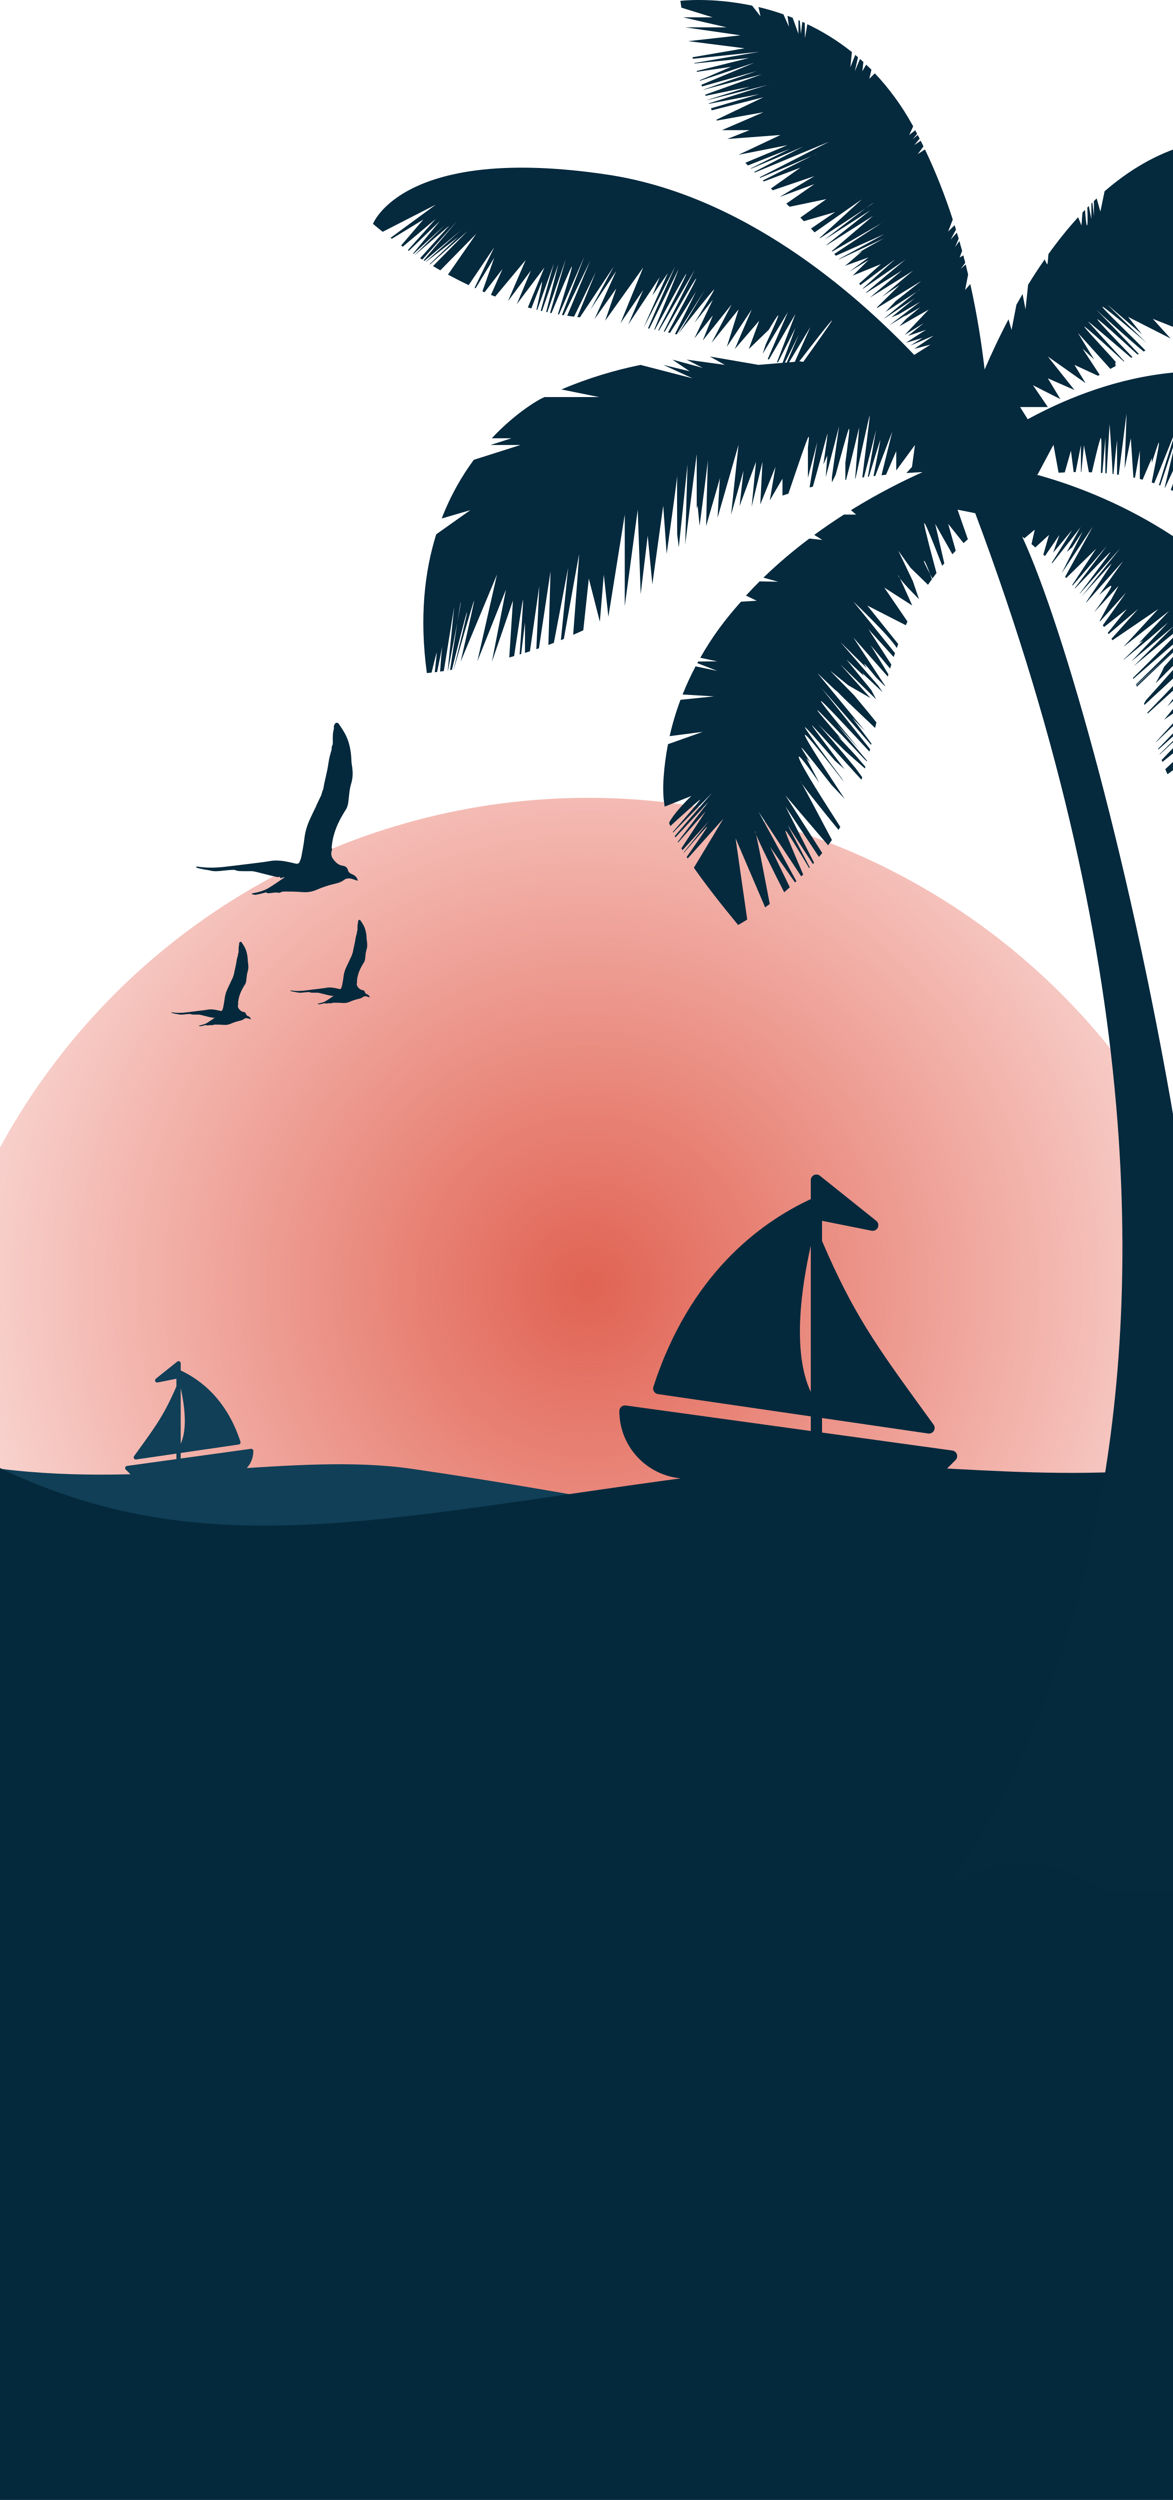 <svg width="375" height="799" viewBox="0 0 375 799" fill="none" xmlns="http://www.w3.org/2000/svg">
<circle cx="188" cy="469" r="214" fill="url(#paint0_radial)"/>
<path d="M40.036 468.999C40.118 468.753 40.333 468.575 40.59 468.54L56.4 466.359V464.597L43.516 466.476C43.249 466.512 42.975 466.389 42.833 466.154C42.691 465.919 42.703 465.621 42.863 465.399L44.06 463.749C49.751 455.91 52.62 451.956 56.4 443.11V440.667L50.384 441.87C50.076 441.932 49.764 441.774 49.63 441.489C49.497 441.203 49.576 440.864 49.823 440.667L56.656 435.2C56.861 435.035 57.144 435.004 57.379 435.117C57.616 435.231 57.767 435.471 57.767 435.733V438.028C64.161 441.011 72.512 447.368 76.867 460.806C76.929 460.997 76.903 461.206 76.797 461.377C76.691 461.548 76.514 461.664 76.315 461.693L57.767 464.398V466.17L80.223 463.073C80.421 463.045 80.617 463.105 80.766 463.234C80.915 463.364 81 463.552 81 463.75C81 468.271 77.322 471.95 72.8 471.95H42.733C42.552 471.95 42.378 471.878 42.25 471.75L40.2 469.7C40.017 469.516 39.953 469.244 40.036 468.999ZM57.767 461.426C60.048 456.59 58.911 448.774 57.767 443.68V461.426Z" fill="#103F57"/>
<path d="M0 469.444C49.154 475.62 94.686 464.14 131.5 469.444C244.665 485.749 305.038 509.838 375 469.444V866H0V469.444Z" fill="#103F57"/>
<path d="M375 469.201C325.846 474.337 280.314 464.789 243.5 469.201C130.335 482.761 69.962 502.795 0 469.201V799H375V469.201Z" fill="#05293C"/>
<g clip-path="url(#clip0)">
<path fill-rule="evenodd" clip-rule="evenodd" d="M250.9 115.913L251.535 115.862L255.412 106.883L250.9 115.913ZM259.094 104.489L252.255 115.801L254.09 115.646L259.094 104.489ZM255.519 115.527L255.808 115.503C256.141 115.551 256.467 115.606 256.799 115.655C260.525 110.446 266.381 102.196 265.945 102.415C265.514 102.631 259.435 110.453 255.519 115.527ZM119.241 71.538C119.241 71.538 128.901 46.039 194.218 55.823C237.33 62.279 272.994 93.175 292.268 113.442L297.456 110.155L292.27 111.512L298.492 107.282L290.994 110.474L294.904 108.001L289.655 109.555C289.655 109.555 295.624 105.605 296.143 105.386C295.626 105.579 290.276 107.362 290.276 107.362L295.302 103.292L289.239 107.043L296.898 98.944L287.52 104.29L289.637 102.016C289.637 102.016 289.585 102.053 289.549 102.078L294.192 98.224L289.022 101.237C289.394 100.911 289.637 100.699 289.637 100.699L284.261 104.01L294.192 96.431L287.273 100.489C286.691 100.738 285.857 101.082 284.931 101.458L292.351 95.392L282.781 101.773L282.746 101.721C284.449 100.303 290.653 95.143 293.14 93.199C293.838 92.729 294.245 92.44 294.184 92.44C294.131 92.44 293.733 92.737 293.14 93.199C290.904 94.701 285.688 98.04 283.101 99.69L286.336 96.241L294.543 89.807L280.456 98.427C280.415 98.371 280.377 98.318 280.338 98.263L287.603 91.124C287.603 91.124 284.432 93.169 281.881 94.933C285.393 92.015 290.736 87.426 291.918 86.503C292.076 86.398 292.181 86.326 292.15 86.336C292.128 86.343 292.043 86.404 291.918 86.503C290.175 87.658 278.088 95.123 278.088 95.123L288.321 86.455L276.93 93.604L276.849 93.499C279.526 91.249 288.832 83.434 289.606 82.888C288.803 83.448 278.764 90.328 275.919 92.278C275.894 92.245 275.87 92.212 275.844 92.18L286.167 82.865L275.054 91.146C274.929 90.984 274.804 90.812 274.677 90.65L281.619 84.421L272.626 88.08L277.672 83.104L271.58 86.805L277.672 82.266L270.058 84.982L270.89 84.38L275.676 80.231L273.694 81.18C277.133 79.215 280.927 77.062 282.521 76.198C283.053 75.941 283.365 75.786 283.295 75.802C283.239 75.817 282.954 75.965 282.521 76.198C279.935 77.449 271.457 81.388 268.242 82.879C268.22 82.855 268.2 82.833 268.18 82.807L282.702 74.845C282.702 74.845 272.897 79.224 267.23 81.739C267.06 81.544 266.889 81.356 266.72 81.163C271.356 78.099 279.353 72.875 281.894 71.267C282.433 70.948 282.746 70.759 282.696 70.775C282.656 70.79 282.363 70.969 281.894 71.267C279.018 72.963 269.124 78.644 266.05 80.408C266.006 80.358 265.961 80.309 265.915 80.259L279.128 68.98L264.26 78.39C264.236 78.366 264.214 78.338 264.192 78.314L278.269 67.184L263.551 76.64C263.551 76.64 272.306 69.862 276.685 66.614C278.287 65.542 279.285 64.851 279.108 64.91C278.941 64.966 278.002 65.638 276.685 66.614C272.607 69.343 264.638 74.534 262.165 76.141C262.13 76.105 262.097 76.068 262.062 76.031L275.518 63.713L260.416 74.276C260.042 73.882 259.661 73.46 259.29 73.073L259.28 73.059L266.983 67.783L256.983 70.692C256.609 70.313 256.235 69.928 255.867 69.554L264.188 63.634L252.406 66.089C252.065 65.75 251.725 65.413 251.386 65.078L260.359 58.846L249.228 62.953L260.359 56.292L247.052 60.819C246.859 60.629 246.666 60.439 246.476 60.251L255.893 53.587L244.186 58.003C244.077 57.896 243.976 57.793 243.869 57.688C247.582 55.81 256.204 51.462 259.667 49.792C260.681 49.352 261.263 49.09 261.158 49.111C261.064 49.129 260.497 49.392 259.667 49.792C256.178 51.309 247.457 54.979 243.018 56.843C242.963 56.788 242.908 56.734 242.853 56.679L265.107 45.28L241.312 55.143C241.246 55.077 241.183 55.012 241.117 54.946C245.609 52.604 254.589 47.925 256.802 46.842C257.18 46.676 257.38 46.584 257.327 46.597C257.286 46.608 257.078 46.707 256.802 46.842C254.372 47.908 244.158 52.206 240.097 53.913C240.067 53.882 240.038 53.852 240.008 53.823L252.54 47.554L239.093 52.893C238.821 52.609 238.556 52.311 238.289 52.02L251.743 46.398L236.098 49.479H236.096L249.51 43.144L232.512 44.422L239.618 41.596H230.798V41.594L244.084 35.865L229.154 38.541C229.108 38.452 229.064 38.364 229.019 38.275L244.084 31.077L227.552 35.263C227.454 35.051 227.372 34.837 227.276 34.626L242.729 30.079L226.654 33.184C226.633 33.138 226.613 33.092 226.593 33.044C230.376 31.843 241.942 28.177 245.434 27.129C246.108 26.952 246.487 26.847 246.437 26.847C246.393 26.847 246.032 26.95 245.434 27.129C241.857 28.068 229.706 31.096 226.136 31.985C226.129 31.968 226.12 31.948 226.112 31.931L239.738 27.685L225.562 30.622C225.516 30.506 225.475 30.392 225.429 30.274L243.565 23.735L224.835 28.709C224.829 28.692 224.822 28.678 224.816 28.661L241.892 22.719L224.424 27.635C224.362 27.46 224.29 27.285 224.225 27.112L241.174 20.025L223.771 25.827C223.752 25.77 223.734 25.717 223.715 25.66L233.754 21.343L222.804 22.96C222.776 22.875 222.743 22.785 222.718 22.698L239.497 18.529L221.985 20.303C221.972 20.257 221.957 20.211 221.944 20.165L242.729 16.553L221.53 18.785C221.484 18.625 221.427 18.456 221.383 18.297L238.022 15.436L220.03 13.154L236.746 11.287L219.021 8.735H232.278L218.382 5.541H227.81L217.839 2.452C217.616 1.067 217.515 0.275 217.515 0.275C217.515 0.275 227.338 -0.961 240.452 1.801L243.127 5.223L242.486 2.249C245.051 2.857 247.722 3.628 250.456 4.584L252.224 8.574L251.762 5.055C252.308 5.258 252.859 5.468 253.411 5.687L255.254 10.808V6.451C255.403 6.514 255.55 6.578 255.699 6.643L256.051 10.808C256.051 10.808 256.25 9.092 256.489 6.985C256.754 7.105 257.018 7.214 257.285 7.337C257.309 9.978 257.34 12.244 257.34 12.244L258.1 7.735C262.863 10.003 267.683 12.905 272.35 16.649L271.847 21.501L273.418 17.544C273.71 17.789 274.003 18.041 274.294 18.292L273.283 22.778C273.283 22.778 274.082 20.873 274.938 18.842C275.303 19.163 275.664 19.487 276.024 19.818C275.822 21.444 275.676 22.778 275.676 22.778C275.676 22.778 276.212 21.846 276.91 20.662C277.471 21.196 278.037 21.719 278.593 22.28C278.21 23.897 277.911 25.172 277.911 25.172L279.683 23.441C284.055 28.057 288.168 33.539 291.793 40.117C291.843 40.209 291.887 40.301 291.936 40.391L290.675 43.144L292.588 41.621C292.794 42.008 292.999 42.395 293.201 42.781L291.793 44.483L293.389 43.133C293.595 43.531 293.812 43.921 294.015 44.321L292.27 46.398L294.339 44.969C294.645 45.575 294.935 46.186 295.232 46.794L293.387 49.271L295.701 47.757C299.232 55.121 302.165 62.675 304.595 70.166L303.121 74.007L305.177 71.969C305.328 72.447 305.47 72.926 305.617 73.407L303.918 76.561C303.918 76.561 304.849 75.523 305.906 74.351C306.098 74.989 306.295 75.626 306.479 76.259C305.853 77.736 305.354 78.955 305.354 78.955C305.354 78.955 305.921 78.147 306.7 77.04C307.003 78.095 307.307 79.15 307.592 80.198C307.119 81.441 306.79 82.307 306.79 82.307L307.963 81.616C308.174 82.412 308.384 83.205 308.583 83.993L307.108 85.977L308.719 84.516C308.992 85.603 309.248 86.68 309.502 87.755L308.544 92.68L310.198 90.79C312.418 100.762 313.85 110.107 314.776 118.103C316.914 113.127 319.456 107.675 322.415 102.049C322.928 103.868 323.383 105.446 323.383 105.446L324.944 97.388C325.579 96.252 326.235 95.114 326.905 93.972L327.851 98.885L328.674 91.019C330.346 88.293 332.113 85.579 333.976 82.905C334.42 83.934 334.808 84.697 334.873 84.38C334.924 84.117 335.048 82.811 335.188 81.192C338.119 77.11 341.278 73.147 344.673 69.424C345.245 70.832 345.722 72.018 345.722 72.075C345.722 72.145 345.88 70.077 346.061 67.93C346.33 67.647 346.596 67.359 346.869 67.078C347.029 69.263 347.232 71.657 347.476 72.035C347.764 72.479 347.707 69.107 347.615 66.321C347.769 66.164 347.924 66.008 348.08 65.851L348.912 70.019V65.023C349.014 64.925 349.117 64.827 349.218 64.73L349.71 69.061V64.257C350.004 63.975 350.297 63.691 350.595 63.413L351.784 67.623L353.128 61.141C360.868 54.427 369.611 49.147 379.391 46.38L380.344 50.228L381.968 45.72C382.544 45.577 383.126 45.426 383.699 45.295L384.174 48.313L385.324 44.938C432.552 35.053 457.888 69.698 457.888 69.698C457.888 69.698 457.516 69.963 456.843 70.425L432.04 51.983C432.04 51.983 445.984 63.526 455.44 71.374C455.274 71.484 455.099 71.6 454.921 71.718C446.13 65.135 434.196 56.215 434.912 56.931C435.711 57.73 446.468 67.674 452.531 73.27C452.431 73.335 452.343 73.392 452.242 73.457L448.333 71.414L431.243 59.804L440.658 67.404L424.275 58.841L447.164 76.589C446.743 76.843 446.308 77.099 445.866 77.36L424.275 66.442L441.483 79.889C441.146 80.078 440.8 80.27 440.454 80.463C435.141 78.099 426.024 74.016 421.627 71.904C420.411 71.116 419.532 70.613 419.208 70.558C418.787 70.488 419.801 71.026 421.627 71.904C425.241 74.241 431.917 79.121 436.575 82.575C436.028 82.868 435.479 83.159 434.914 83.454L415.408 74.992L429.918 85.993C429.262 86.315 428.585 86.638 427.913 86.962L410.342 71.374L426.167 87.798C425.843 87.951 425.508 88.103 425.179 88.256L413.693 78.316C413.693 78.316 418.857 84.242 423.168 89.188C423.028 89.251 422.885 89.313 422.747 89.376C417.264 83.763 410.138 76.589 410.342 77.2C410.5 77.677 415.127 82.76 419.615 87.501C413.707 82.13 406.94 76.298 407.31 77.04C407.667 77.754 414.239 84.988 419.497 90.814C419.214 90.936 418.917 91.057 418.632 91.179C412.577 85.26 405.22 78.049 406.352 79.592C407.315 80.905 412.925 86.713 417.592 91.619C417.076 91.836 416.572 92.055 416.049 92.271L405.911 83.861L412.085 93.86C411.929 93.922 411.769 93.98 411.61 94.04L405.911 90.51L408.519 95.199C408.245 95.3 407.969 95.397 407.693 95.499L397.046 85.759L405.178 96.383C405.009 96.442 404.839 96.499 404.672 96.558L394.13 89.877L400.448 97.946C400.31 97.99 400.159 98.046 400.019 98.09C395.161 92.82 385.019 80.797 385.138 81.668C385.256 82.529 394.308 94.267 397.851 98.817C397.823 98.826 397.795 98.835 397.77 98.845C394.034 94.56 384.601 84.224 385.136 85.977C385.536 87.286 391.768 94.74 395.763 99.517C395.595 99.574 395.435 99.624 395.268 99.683C389.551 93.766 379.462 83.29 379.707 83.901C379.785 84.098 380.797 85.373 382.283 87.186C385.293 90.868 390.236 96.753 393.29 100.379C392.374 100.708 391.433 101.071 390.501 101.421C386.416 96.53 379.582 88.194 379.702 89.01C379.801 89.683 385.3 96.747 389.33 101.859C389.218 101.903 389.108 101.942 388.995 101.984C384.14 96.536 377.321 89.046 378.75 91.243C379.816 92.886 382.901 97.267 385.65 101.139L378.365 95.578L384.071 103.92C383.551 104.132 383.03 104.351 382.511 104.568L374.882 98.885L379.01 106.056L368.549 101.911L374.221 108.186L360.632 101.279L365.079 106.837C359.981 102.485 354.018 97.351 354.018 97.351C354.018 97.351 362 105.205 366.71 109.757C361.446 105.097 351.937 97.132 352.423 98.106C352.907 99.077 362.345 108.035 366.2 112.035C365.994 112.136 365.791 112.24 365.588 112.343C361.192 108.721 351.757 100.172 350.424 98.955C350.4 98.933 350.369 98.902 350.348 98.885C350.212 98.762 350.249 98.797 350.424 98.955C351.648 100.102 359.485 108.269 364.057 113.111C363.921 113.181 363.786 113.247 363.652 113.315C358.668 108.748 350.477 101.277 350.827 102.097C351.168 102.889 358.234 110.155 362.037 114.125C361.892 114.201 361.743 114.271 361.599 114.346C356.647 110.129 346.978 101.793 347.955 102.894C348.819 103.865 355.441 111.153 359.445 115.486C359.393 115.514 359.346 115.541 359.294 115.567C354.476 111.068 345.976 103.434 346.679 104.489C347.637 105.927 357.368 116.14 356.731 115.821C356.516 115.714 356.542 116.243 356.665 116.987C356.1 117.294 355.527 117.596 354.968 117.906L344.604 106.404L349.794 114.9L346.068 111.413L351.564 119.804C351.387 119.906 351.205 120.007 351.028 120.108L343.491 116.619L347.051 122.454L334.987 113.947L343.491 124.655L334.987 120.915L339 127.57L330.237 123.13L334.987 130.098H326.121L328.558 134C350.08 122.27 388.701 108.352 427.254 130.024C447.783 141.565 459.926 155.746 467.084 169.253C465.144 169.365 463.691 169.45 463.691 169.45L467.94 170.898C468.423 171.859 468.874 172.811 469.308 173.763L467.189 173.586C467.189 173.586 468.185 173.934 469.617 174.431C469.988 175.262 470.332 176.083 470.667 176.904C469.279 176.729 468.303 176.608 468.303 176.608L470.982 177.674C471.333 178.558 471.661 179.435 471.974 180.307L468.303 179.788C468.303 179.788 470.102 180.317 472.219 180.985C473.646 185.062 474.669 188.964 475.389 192.597L469.415 191.082L476.022 196.203C477.849 208.055 476.556 216.205 476.556 216.205C476.556 216.205 472.631 215.034 466.561 212.98C467.975 208.053 469.838 201.363 469.536 201.363C469.247 201.363 464.612 206.756 460.972 211.041H460.97C463.332 206.697 468.922 196.107 468.922 196.107L458.91 210.303C458.759 210.248 458.615 210.198 458.463 210.143C461.175 204.696 466.988 192.956 466.53 193.415C466.243 193.702 463.249 198.17 460.206 202.751L461.559 197.693C461.559 197.693 457.391 204.108 454.252 208.594C453.396 208.274 452.501 207.924 451.623 207.587C455.278 201.458 462.682 189.003 462.344 189.229C462.02 189.447 454.383 201.144 450.497 207.156C450.386 207.112 450.279 207.073 450.169 207.029C453.809 199.818 461.349 184.327 461 184.445C460.663 184.558 452.779 199.184 448.843 206.515C448.72 206.467 448.595 206.414 448.471 206.368L457.888 184.445C457.888 184.445 449.355 199.352 445.721 205.263C445.145 205.031 444.581 204.812 444.001 204.574C446.838 199.553 451.187 192.106 451.187 192.106L441.639 203.589C441.374 203.479 441.111 203.37 440.844 203.258C443.409 198.694 447.199 191.894 446.879 192.106C446.535 192.336 441.984 198.96 439.456 202.659C439.237 202.565 439.016 202.469 438.797 202.376L442.889 191.308L436.225 201.243C436.092 201.184 435.958 201.123 435.824 201.064L440.656 190.351L435.881 195.927C440.319 187.859 445.909 177.593 445.454 177.867C444.911 178.193 435.546 191.52 430.512 198.569C430.313 198.473 430.118 198.376 429.921 198.28C434.936 189.541 445.603 171.288 445.603 171.288L428.344 197.51C428.178 197.429 428.01 197.35 427.846 197.267C431.42 190.154 438.291 176.486 438.718 175.645C438.72 175.641 438.725 175.628 438.727 175.625C438.755 175.571 438.743 175.591 438.718 175.645C438.224 176.617 431.042 189.539 426.979 196.846C426.681 196.695 426.368 196.553 426.072 196.4L435.391 176.626L422.307 194.404C422.093 194.288 421.896 194.164 421.683 194.047L435.888 171.288C435.888 171.288 423.154 188.732 419.799 192.971C419.729 192.931 419.658 192.89 419.588 192.85C422.642 187.944 436.485 167.434 436.485 167.434C436.485 167.434 423.748 184.521 418.286 192.104C418.257 192.087 418.225 192.071 418.196 192.054C422.45 185.04 430.956 170.242 430.956 170.242C430.956 170.242 421.521 185.926 417.546 191.655C417.334 191.527 417.141 191.397 416.933 191.268C420.504 184.725 431.376 167.399 429.84 168.747C428.448 169.968 419.941 183.539 415.646 190.456C415.539 190.388 415.431 190.321 415.324 190.253L425.575 170.242L414.076 189.165L422.467 172.796L412.003 188.032C411.841 187.916 411.667 187.8 411.509 187.684C414.022 182.37 418.505 172.796 418.159 172.796C417.774 172.796 411.607 182.504 409.462 186.13C409.42 186.097 409.383 186.062 409.342 186.029C410.622 182.322 413.372 172.796 413.372 172.796L410.169 177.764L421.09 158.431L404.418 181.598C404.346 181.53 404.274 181.462 404.202 181.394C408.519 174.571 416.485 161.95 416.158 162.169C415.769 162.427 405.815 176.486 403.094 180.333C403.072 180.309 403.046 180.287 403.022 180.265L414.812 160.374L401.26 178.49C401.133 178.361 401.004 178.23 400.877 178.099C404.453 172.015 410.515 161.594 409.88 162.02C409.261 162.432 403.666 171.73 400.253 177.464C400.196 177.407 400.139 177.348 400.082 177.289C404.261 169.428 412.266 154.284 411.822 154.394C411.419 154.496 404.749 165.498 400.457 172.638L405.714 159.709L396.976 174.096C396.775 173.89 396.573 173.682 396.37 173.476L400.448 160.346L393.576 170.658C393.423 170.507 393.268 170.356 393.114 170.207C395.098 165.8 398.173 158.945 397.736 159.709C397.306 160.464 394.181 165.876 392.199 169.312C392.061 169.178 391.915 169.047 391.775 168.914L399.172 149.224L389.467 166.789C389.268 166.614 389.073 166.436 388.872 166.261C390.811 160.834 393.699 152.579 393.268 152.687C392.745 152.816 389.006 161.954 387.677 165.241C387.583 165.163 387.491 165.084 387.397 165.005L388.96 153.485L383.82 162.215C383.581 162.04 383.34 161.867 383.095 161.696L387.366 147.592L381.837 155.965C385.094 149.982 389.253 142.136 389.253 142.136L378.905 159.016C378.743 158.921 378.575 158.83 378.411 158.736L389.253 134.21L376.399 157.637C376.355 157.615 376.309 157.595 376.266 157.573L385.665 134.21C385.665 134.21 378.229 150.176 374.871 156.88C374.67 156.785 374.482 156.681 374.28 156.588C376.856 149.365 383.422 132.416 383.422 132.416L372.492 155.821C372.446 155.803 372.4 155.781 372.352 155.763L376.397 138.642C376.397 138.642 372.925 149.398 370.916 155.175C370.782 155.124 370.64 155.079 370.504 155.028C372.485 148.386 376.74 135.243 376.397 136.155C376.057 137.064 371.296 149.067 368.978 154.479C368.722 154.391 368.479 154.291 368.219 154.205V154.07C369.138 149.268 370.973 140.537 370.419 141.537C370.145 142.031 369.245 144.743 368.219 147.973V146.463L365.277 153.328C364.979 153.245 364.694 153.157 364.39 153.08V144.069L362.84 152.722C362.672 152.684 362.503 152.645 362.335 152.608L361.518 140.079L359.531 149.822C359.784 143.104 360.213 131.455 360.106 132.416C359.997 133.392 358.475 145.294 357.644 151.763C357.47 151.737 357.295 151.708 357.116 151.684V140.64C357.116 140.64 356.44 146.677 355.967 151.531C355.872 151.52 355.774 151.511 355.68 151.498C355.433 144.992 354.725 135.556 354.725 135.556C354.725 135.556 354.174 144.786 353.778 151.284C353.648 151.271 353.51 151.264 353.379 151.253V139.891C353.379 139.891 352.85 146.485 352.418 151.175C352.261 151.164 352.107 151.152 351.948 151.139C352.083 146.285 352.285 139.44 351.884 140.042C351.483 140.646 349.999 146.925 349.071 150.975C348.747 150.962 348.434 150.942 348.106 150.931L346.519 142.312L345.704 150.873C345.658 150.873 345.608 150.875 345.562 150.875V142.312L343.874 150.896C343.664 150.897 343.456 150.899 343.242 150.903C342.913 148.319 342.371 144.071 342.371 144.071C342.371 144.071 341.296 147.831 340.394 150.991C339.744 151.019 339.087 151.052 338.42 151.091L336.787 142.152L331.723 151.665C331.607 151.678 331.483 151.695 331.367 151.708C349.723 156.724 386.849 170.863 411.936 207.108C422.743 222.722 427.618 237.581 429.22 250.624C427.85 250.057 426.808 249.591 426.617 249.399C426.344 249.128 427.751 250.854 429.454 252.922C429.54 253.848 429.616 254.765 429.673 255.671L425.978 253.071L429.724 256.597C429.916 260.278 429.861 263.783 429.619 267.09L426.935 263.284L429.463 269.044C429.413 269.569 429.352 270.082 429.293 270.594L427.254 267.114L429.231 271.184C429.144 271.887 429.047 272.57 428.947 273.252C427.614 271.427 426.298 269.578 425.691 268.598C425.475 268.099 425.339 267.823 425.339 267.913C425.339 267.996 425.472 268.243 425.691 268.598C426.248 269.887 427.401 272.8 428.546 275.738C425.985 290.147 420.552 299.034 420.552 299.034C420.552 299.034 419.078 298.054 416.631 296.253L421.988 280.361L414.099 294.351C413.932 294.224 413.772 294.102 413.601 293.97C416.509 287.081 421.294 275.692 420.792 276.531C420.409 277.172 417.334 282.636 414.788 287.556C414.959 286.996 415.127 286.442 415.285 285.925C416.138 284.122 416.721 282.672 416.649 282.277C416.559 281.785 416.012 283.54 415.285 285.925C414.293 288.027 412.941 290.598 411.818 292.58C411.607 292.412 411.399 292.25 411.181 292.075C413.069 287.366 415.885 279.404 415.885 279.404C415.885 279.404 415.408 280.575 414.72 282.289C413.643 284.973 412.054 288.978 410.97 291.906C409.747 290.93 408.449 289.871 407.089 288.724L417.92 273.898L403.341 285.483C403.138 285.302 402.937 285.127 402.731 284.943L410.261 275.574L400.165 282.599C400.117 282.555 400.069 282.509 400.021 282.464L408.586 273.898L398.646 281.166H398.644L404.996 271.025L403.342 272.484L411.697 262.647L394.632 277.172C394.513 277.051 394.395 276.925 394.275 276.802L404.278 266.956L392.961 275.445C392.685 275.154 392.407 274.883 392.131 274.587L404.517 261.689L391.589 274.019C391.195 273.594 390.816 273.136 390.424 272.703L395.185 266.385L408.346 252.832L388.215 270.204C387.99 269.942 387.76 269.699 387.537 269.436L389.689 266.77L403.32 254.029L396.127 258.796L384.903 266.236C384.831 266.144 384.761 266.05 384.689 265.958C388.723 261.908 401.253 249.279 400.448 249.48C399.633 249.685 386.355 259.93 382.423 262.974C382.377 262.912 382.331 262.849 382.285 262.787L397.337 246.607L381.302 258.816L396.14 240.383L378.378 257.039C378.336 256.971 378.293 256.903 378.249 256.835L385.935 247.641L396.648 237.888L388.826 244.182L389.2 243.735L387.738 245.057L377.857 253.01L378.135 252.438L393.962 237.888C393.962 237.888 385.608 244.451 379.772 249.073L380.436 247.71C385.794 242.588 392.679 235.934 392.679 235.934C392.679 235.934 385.148 240.985 379.707 244.641L380.254 243.47C385.346 239.365 391.775 234.174 391.519 234.284C391.324 234.369 386.352 237.954 381.033 241.809L382.259 239.186L375.316 245.956C374.587 246.484 373.89 246.99 373.229 247.471C372.989 246.933 372.757 246.396 372.531 245.854L395.503 224.129L371.62 243.534C371.542 243.322 371.454 243.114 371.378 242.901C377.296 236.737 388.312 225.226 387.845 225.462C387.366 225.701 376.292 235.997 370.789 241.129C370.776 241.089 370.762 241.046 370.747 241.006L391.514 220.514L370.318 239.58C370.292 239.494 370.27 239.405 370.244 239.319C376.23 233.146 390.84 218.026 390.078 218.278C389.299 218.538 374.922 232.082 369.655 237.144C369.644 237.107 369.635 237.069 369.626 237.032C374.76 231.478 388.642 216.205 388.642 216.205L379.297 225.033L372.139 230.056L385.138 214.29L373.148 225.841L377.979 219.363L385.138 211.577L366.905 228.079C366.866 227.976 366.829 227.874 366.791 227.771C372.695 221.718 383.883 210.139 383.058 210.139C382.658 210.139 379.582 212.798 375.799 216.207C375.799 216.207 375.801 216.203 375.799 216.205C375.55 216.371 374.16 217.649 372.45 219.249C370.195 221.313 367.893 223.442 365.887 225.309C365.831 225.173 365.778 225.038 365.725 224.902C365.916 224.571 366.139 224.189 366.371 223.788C372.288 217.238 380.026 208.565 379.229 208.863C378.63 209.088 374.072 213.728 369.412 218.448C370.675 216.175 371.784 214.084 372.137 213.144C375.979 208.896 378.978 205.51 378.271 205.832C377.191 206.322 369.304 213.925 363.455 219.492C363.401 219.367 363.339 219.243 363.284 219.118C369.814 212.951 379.243 204.302 380.12 203.497L363.221 218.984C363.186 218.91 363.153 218.84 363.12 218.766C370.02 212.054 380.571 201.729 379.707 202.16C378.779 202.624 368.076 211.938 362.297 216.995C362.253 216.901 362.21 216.805 362.166 216.711C368.256 210.671 379.974 198.974 378.43 199.926C377.196 200.685 368.913 207.537 362.398 212.971L375.318 200.046L361.676 211.417L373.404 198.969L367.242 204.235L359.237 210.898C359.226 210.876 359.215 210.854 359.204 210.83L365.506 204.714L364.132 205.489L373.764 195.258L359.126 206.775L370.292 194.66L355.636 204.646C355.538 204.486 355.437 204.326 355.338 204.165L363.832 194.66L354.415 202.676C354.329 202.538 354.24 202.407 354.154 202.271L360.24 194.66L352.946 200.42C352.821 200.228 352.696 200.035 352.567 199.843L360.001 189.393L351.707 198.586C351.665 198.525 351.624 198.464 351.582 198.402L357.608 187.239L349.734 195.774C349.734 195.774 355.934 187.478 355.214 187.239C354.899 187.134 353.202 188.553 351.398 190.174C354.55 185.646 359.044 179.339 359.044 179.339L347.314 192.551C347.291 192.518 347.265 192.485 347.239 192.452C349.128 189.649 355.641 179.972 355.334 180.177C354.975 180.416 345.816 190.618 345.816 190.618L358.206 175.149L345.16 189.815C345.149 189.8 345.136 189.785 345.124 189.771C347.121 187.141 355.292 176.361 354.975 176.466C354.673 176.566 346.359 185.272 343.712 188.051C343.682 188.016 343.654 187.979 343.623 187.946L353.78 174.551L342.933 187.134C342.885 187.077 342.835 187.021 342.786 186.962L350.428 175.389L340.854 184.753C340.74 184.624 340.624 184.504 340.51 184.377L349.351 168.327L339.429 183.184L346.12 169.883L342.736 174.962L341.062 176.402C343.008 172.861 345.144 168.975 345.483 168.386C345.492 168.371 345.518 168.336 345.521 168.327C345.545 168.279 345.529 168.307 345.483 168.386C345.002 169.191 338.967 176.79 336.392 180.026C336.34 179.974 336.29 179.924 336.241 179.873C338.349 176.516 343.021 169.058 342.649 169.524C342.334 169.92 338.941 173.965 336.671 176.671L338.7 170.96L334.05 177.744C333.882 177.586 333.717 177.426 333.549 177.269L335.35 170.96L330.985 174.965C330.576 174.61 330.169 174.251 329.762 173.908L330.804 169.284L327.487 172.061C327.255 171.879 327.025 171.719 326.791 171.538C352.909 227.703 417.201 487.962 379.5 629C379.5 629 342.051 575.288 301.845 604.015C301.845 604.015 423.168 460.865 311.772 164.034L306.125 162.9L309.422 172.352C308.962 172.765 308.496 173.174 308.051 173.59L303.121 167.434L305.543 176.024C305.175 176.4 304.835 176.785 304.477 177.164L298.973 167.434L301.887 180.059C301.663 180.322 301.434 180.584 301.217 180.847C298.8 174.571 295.25 165.572 295.462 167.434C295.648 169.069 297.706 176.897 299.393 183.151C298.947 183.733 298.511 184.316 298.089 184.904C297.824 184.412 297.568 183.93 297.32 183.458C296.476 181.164 295.757 179.427 295.453 179.247C295.055 179.011 296.035 181.02 297.32 183.458C297.515 183.99 297.717 184.558 297.923 185.138C297.504 185.725 297.075 186.311 296.677 186.904L296.668 186.907L291.126 181.515L287.164 175.987L291.831 185.731L293.798 191.502C293.798 191.502 289.295 187.036 287.708 184.882C287.317 184.075 287.087 183.653 287.164 183.966C287.214 184.163 287.419 184.489 287.708 184.882C288.908 187.364 291.633 193.542 291.633 193.542L282.696 187.797L290.112 198.656C289.932 199.048 289.751 199.44 289.578 199.834L277.273 193.542L287.15 205.836C286.991 206.267 286.853 206.697 286.701 207.126C284.302 203.147 272.804 192.266 272.804 192.266C272.804 192.266 280.018 201.107 286.132 208.754C285.992 209.171 285.843 209.587 285.706 210.003L277.591 201.042L284.952 212.415C284.819 212.846 284.675 213.277 284.548 213.706C281.424 209.924 278.224 206.062 278.388 206.309C278.604 206.629 281.877 212.005 284.027 215.54C283.959 215.778 283.891 216.017 283.825 216.256L272.804 203.757L283.007 219.264C282.996 219.306 282.985 219.346 282.976 219.387L280.11 216.546C277.996 213.958 276.177 211.802 276.315 212.214C276.367 212.367 276.663 212.866 277.096 213.559L268.657 205.193L280.761 219.148C281.225 219.842 281.691 220.536 282.146 221.214L275.676 215.128L276.151 216.024C273.077 213.091 270.608 210.752 270.731 210.938C270.897 211.187 274.828 216.013 278.536 220.547L280.117 223.541C275.277 218.801 268.657 212.375 268.657 212.375L278.294 223.131L271.148 219.004C267.867 216.349 265.284 214.268 265.464 214.45C265.672 214.656 269.176 218.251 273.093 222.271C275.456 225.097 278.449 228.708 280.181 230.896C280.043 231.495 279.905 232.082 279.767 232.673L269.975 223.361L266.985 220.354L267.556 221.061L263.474 217.179L261.316 215.128L276.498 233.577L272.486 229.451L278.589 237.652C278.554 237.794 278.519 237.938 278.484 238.08L262.594 219.875C262.594 219.875 272.051 231.717 278.153 239.429C278.086 239.698 278.022 239.969 277.956 240.24C271.656 233.408 261.992 222.985 262.434 224.129C262.793 225.055 269.24 232.863 274.739 239.499L267.699 231.686C267.699 231.686 273.313 238.599 277.186 243.147C277.168 243.214 277.149 243.28 277.131 243.348C276.903 243.14 276.667 242.928 276.428 242.715C269.934 235.805 260.685 225.898 261.316 227.057C261.723 227.802 265.277 231.925 269.163 236.408C268.187 235.581 267.593 235.089 267.699 235.196C267.924 235.421 270.652 238.328 273.432 241.328C274.605 242.683 275.711 243.965 276.663 245.081C276.615 245.265 276.568 245.447 276.516 245.626C274.576 243.932 272.098 241.731 270.349 240.17C266.499 236.4 262.688 232.614 261.508 231.434C261.423 231.345 261.346 231.266 261.285 231.205C261.009 230.933 261.119 231.045 261.508 231.434C263.106 233.117 268.935 239.951 273.556 245.565L275.651 248.421C275.568 248.686 275.483 248.953 275.402 249.222C269.443 242.774 259.324 231.253 259.562 231.844C259.735 232.279 265.146 239.461 269.995 245.847L266.952 243.173C261.941 237.317 257.093 231.774 257.327 232.483C257.605 233.314 263.87 241.792 269.098 248.786L269.798 249.9C264.139 242.6 256.823 233.358 257.32 235.036C257.837 236.778 264.991 247.725 270.048 255.343L265.772 250.813C261.016 244.703 256.211 238.614 256.211 238.967C256.211 239.15 257.375 241.041 259.07 243.716L257.807 242.378L261.909 250.158C258.139 244.79 254.91 240.418 255.412 242.217C256.171 244.926 263.901 256.881 268.647 264.295C268.454 264.613 268.263 264.937 268.066 265.254C263.747 259.96 257.992 252.83 256.34 250.445C255.983 249.801 255.812 249.517 255.893 249.719C255.943 249.847 256.105 250.103 256.34 250.445C257.809 253.082 262.439 261.814 265.96 268.477C265.56 269.051 265.151 269.613 264.743 270.171L251.067 254.187L262.861 272.637C262.515 273.073 262.158 273.469 261.806 273.892L251.106 257.739L260.249 275.743C260.125 275.885 260.007 276.04 259.886 276.178L251.824 263.724C251.824 263.724 256.16 272.014 258.884 277.253C258.818 277.327 258.75 277.397 258.682 277.469C255.769 272.567 251.187 264.941 251.106 265.519C251.025 266.079 254.483 274.2 256.778 279.509C256.57 279.722 256.364 279.908 256.154 280.118L242.488 259.415L254.593 281.641C254.451 281.776 254.31 281.921 254.17 282.054L246.2 270.666L252.494 283.588C251.894 284.129 251.288 284.687 250.701 285.192C247.31 278.533 242.932 269.797 241.706 266.746C241.514 265.923 241.393 265.514 241.373 265.679C241.358 265.803 241.479 266.18 241.706 266.746C242.518 270.219 244.624 281.201 246.086 288.922C245.585 289.304 245.097 289.666 244.62 290.016L235.15 267.913L238.882 293.913C237.059 295.047 235.96 295.631 235.96 295.631C229.892 288.248 225.3 282.337 221.832 277.34L231.241 261.689L219.846 274.393C219.735 274.224 219.636 274.062 219.527 273.894C222.392 269.834 226.326 264.203 226.096 264.203C225.867 264.203 221.694 269.016 218.669 272.539C218.645 272.498 218.623 272.46 218.597 272.421L226.694 262.407L218.189 271.738C218.071 271.541 217.951 271.344 217.837 271.15L225.617 259.295L216.782 269.294C216.745 269.228 216.705 269.156 216.668 269.088L226.455 256.303C226.455 256.303 219.943 263.385 215.919 267.646C215.849 267.508 215.782 267.372 215.714 267.236C220.031 262.159 227.651 253.43 227.651 253.43L215.177 266.107C215.147 266.044 215.116 265.978 215.086 265.915C218.382 262.144 224.078 255.585 223.822 255.585C223.61 255.585 218.509 260.194 214.295 264.033C214.157 263.681 214.019 263.33 213.893 262.985C215.659 259.479 221.015 254.413 221.015 254.413L212.498 257.811C211.966 254.756 211.925 251.745 212.159 248.392C212.411 244.775 212.89 241.269 213.547 237.862L224.66 233.914L214.079 235.29C214.982 231.27 216.151 227.397 217.55 223.672L228.283 222.573L218.214 221.976C219.452 218.875 220.838 215.87 222.368 212.973L229.299 214.432L222.931 211.944C223.023 211.776 223.115 211.607 223.207 211.439L229.299 211.378L223.872 210.237C227.808 203.331 231.785 198.02 236.892 192.316L241.912 192.006L238.486 190.362C239.909 188.804 241.36 187.29 242.834 185.823L248.777 185.935L244.059 184.624C248.816 180.013 253.785 175.851 258.735 172.135L262.887 172.573L260.315 170.964C263.515 168.618 266.698 166.452 269.796 164.473H273.705L272.046 163.058C281.124 157.436 289.313 153.417 294.987 150.883C293.207 150.977 291.463 151.082 289.773 151.201L291.552 149.224L292.509 142.233L286.526 150.373V144.183L283.252 151.741C282.761 151.789 282.291 151.842 281.809 151.894L285.246 137.946C285.246 137.946 281.678 147.319 279.819 152.102C279.624 152.124 279.44 152.148 279.248 152.17C280.082 147.964 281.584 140.315 281.419 140.65C281.255 140.977 278.998 148.365 277.788 152.348C277.678 152.361 277.565 152.374 277.457 152.389L280.067 137.385C280.067 137.385 277.508 147.763 276.201 152.546C276.023 152.569 275.851 152.595 275.676 152.619C276.336 146.911 278.228 132.488 278.04 132.768C277.845 133.063 274.379 148.931 273.51 152.919C273.469 152.925 273.425 152.93 273.383 152.936L274.664 136.597C274.664 136.597 272.136 147.146 270.487 153.389C270.413 153.402 270.334 153.413 270.258 153.426L270.251 153.415V147.962C271 142.329 271.768 136.493 271.4 137.048C270.98 137.676 268.778 145.87 267.143 151.794L265.945 154.194V152.562C266.805 146.156 268.248 136.258 268.248 136.258C268.248 136.258 265.834 145.706 263.968 152.544L264.507 145.585L263.235 148.426C263.979 143.2 264.709 138.188 264.535 138.642C264.314 139.217 261.701 149.08 259.879 155.536C259.52 155.623 259.168 155.715 258.816 155.805C259.744 149.949 261.27 141.325 261.27 141.325C261.27 141.325 259.787 147.071 258.284 152.72V143.053C258.586 140.74 258.7 139.298 258.456 139.637C257.938 140.348 254.737 149.859 252.047 157.784C251.415 157.991 250.756 158.186 250.149 158.4V158.398V153.006L246.097 159.945L247.914 149.224L243.042 161.254L243.766 147.592L240.288 162.011L241.691 147.592L236.426 161.784L237.703 150.452L233.714 164.537L236.107 142.152L229.406 165.454C229.406 165.454 230.045 153.164 230.203 152.687C230.363 152.207 225.737 168.167 225.737 168.167C225.737 168.167 226.149 150.106 226.335 147.052C226.372 146.734 226.387 146.568 226.374 146.622C226.363 146.668 226.35 146.822 226.335 147.052C226.072 149.389 224.603 160.806 223.66 168.084L223.023 161.624L222.736 162.523V145.165L219.041 174.096L219.796 148.435L217.01 174.903L216.486 170.774C216.456 163.707 216.432 154.54 216.489 152.135C216.522 151.792 216.539 151.575 216.528 151.54C216.511 151.492 216.499 151.709 216.489 152.135C216.197 155.061 214.356 168.321 213.129 177.05L212.025 161.624L208.549 186.758L207.069 171.2L204.821 189.914L203.876 162.9L199.729 193.78V164.473L194.491 197.153L193.027 183.648L191.772 198.717H191.77L188.241 184.924L186.473 201.453C185.398 201.97 184.316 202.422 183.235 202.904C183.955 193.441 185.153 177.659 185.153 177.201C185.153 176.787 182.322 192.612 180.254 204.23C179.934 204.362 179.617 204.471 179.299 204.6L181.639 181.451L177.066 205.465C176.482 205.69 175.897 205.931 175.315 206.145L176.002 182.595L172.292 207.209C172.014 207.305 171.736 207.395 171.458 207.489L172.406 187.336L169.414 208.178C168.884 208.347 168.358 208.52 167.831 208.681V198.939L166.61 209.04C166.443 209.089 166.281 209.134 166.115 209.183C166.693 201.14 167.373 191.26 167.177 191.748C166.993 192.207 165.574 201.574 164.363 209.697C163.847 209.843 163.309 210.016 162.803 210.154L163.989 191.947L157.249 211.568L161.754 188.436L152.593 211.417L158.882 183.648L147.269 211.48C149.049 203.692 151.786 191.62 151.543 192.026C151.232 192.544 146.357 209.443 145.046 213.997C145.032 214.001 145.015 214.002 145 214.004C146.044 209.782 149.68 195.017 149.27 195.737C148.944 196.304 146.201 207.158 144.467 214.091C144.268 214.122 144.073 214.154 143.881 214.183C144.542 209.752 145.474 203.578 146.197 198.945C146.867 195.393 147.362 192.63 147.302 192.505C147.246 192.391 146.792 195.148 146.197 198.945C145.161 204.443 143.701 211.824 143.215 214.284C143.187 214.288 143.159 214.292 143.132 214.297L145.201 193.942L142.666 209.616L141.878 214.479C141.464 214.538 141.061 214.594 140.689 214.643C140.932 211.319 141.212 207.83 141.322 206.661C141.352 206.471 141.372 206.324 141.372 206.27C141.372 206.182 141.353 206.336 141.322 206.661C141.14 207.863 140.422 211.539 139.754 214.765C139.49 214.796 139.223 214.831 138.991 214.859C139.334 211.688 139.708 208.334 139.577 208.664C139.461 208.951 138.713 211.942 137.966 214.977C136.994 215.083 136.464 215.128 136.464 215.128C134.039 197.308 135.738 182.663 139.455 170.778L150.347 163.06L141.208 165.721C144.067 158.289 147.696 152.072 151.475 146.966L166.382 142.233H156.809L163.51 140.079H157.216C165.473 131.262 172.909 127.467 172.909 127.467C173.301 127.275 173.691 127.098 174.083 126.912H191.51L179.47 124.474C187.979 120.869 196.453 118.327 204.769 116.631L221.427 120.928L212.025 116.619L220.471 118.663L214.956 114.943H214.958L224.66 117.576L219.514 114.943L231.72 116.619L226.924 113.947H226.933L242.488 116.619L250.178 115.974L254.297 104.809L248.705 115.841C248.602 115.808 248.499 115.771 248.396 115.738L254.297 100.34L245.824 114.904C245.692 114.86 245.559 114.818 245.427 114.775L251.903 99.701L243.818 113.1L244.806 110.048C246.968 105.43 249.35 100.182 248.713 100.819C248.334 101.198 247.153 103.091 245.767 105.413L239.377 111.584L242.729 102.495L234.9 111.584L240.334 98.885L232.363 110.873L236.111 98.885L227.491 109.571L233.874 97.342L224.662 108.848L227.891 100.819L221.985 108.186L227.891 95.792L222.005 103.207C225.161 98.071 228.745 92.155 228.288 92.519C227.694 92.996 220.341 102.1 216.852 106.684C219.831 101.977 225.416 92.505 225.416 92.505L216.335 106.885C216.152 106.844 215.972 106.805 215.79 106.765L222.544 93.158C222.544 93.158 217.264 101.686 214.186 106.408C213.982 106.363 213.776 106.317 213.571 106.271C216.613 100.456 223.036 88.763 222.544 89.01C222.086 89.24 215.854 100.193 212.505 106.036C212.404 106.014 212.301 105.99 212.2 105.968C215.466 99.408 222.066 86.295 222.066 86.295C222.066 86.295 214.536 99.125 210.679 105.649C210.593 105.631 210.51 105.616 210.423 105.597C213.768 99.123 220.094 86.708 219.354 87.573C218.573 88.483 211.824 100.85 209.359 105.386C209.291 105.371 209.225 105.358 209.155 105.345C211.294 100.125 217.598 84.702 216.8 86.295C216.11 87.678 210.515 99.202 207.577 105.028C207.439 105.001 207.301 104.973 207.163 104.946C209.919 98.489 215.843 85.179 215.843 85.179C215.843 85.179 205.839 104.669 205.784 104.66C205.73 104.649 213.514 87.253 213.514 87.253L208.547 94.488L210.898 88.61L200.837 103.743L205.633 92.68L198.353 103.316L205.633 85.498L193.458 102.53L197.017 92.201L190.041 102.034L197.017 86.575L188.745 98.985C191.906 93.18 196.22 85.179 196.22 85.179L185.383 101.436C185.109 101.403 184.833 101.369 184.56 101.336L190.474 86.934L189.209 89.531L183.52 101.211C183.52 101.211 183.515 101.211 183.511 101.211C182.782 101.128 182.062 101.016 181.337 100.915L188.719 83.264L180.212 100.764C180.022 100.734 179.833 100.712 179.645 100.683L186.805 81.988L178.71 100.515C178.592 100.495 178.476 100.473 178.358 100.451C180.011 95.164 183.17 84.942 182.815 85.179C182.478 85.404 178.588 94.633 176.313 100.084C176.16 100.053 176.007 100.027 175.856 99.996L180.9 82.785L174.974 99.799C174.853 99.775 174.733 99.745 174.612 99.719L178.507 84.38C178.507 84.38 175.247 93.856 173.275 99.423C173.137 99.392 172.997 99.364 172.861 99.333C174.396 93.709 177.071 84.222 177.071 84.222L171.752 99.064C171.666 99.042 171.581 99.018 171.495 98.996C172.251 95.633 173.592 89.545 173.244 90.127C172.945 90.623 171.169 95.188 169.867 98.57C169.495 98.471 169.118 98.382 168.75 98.279L174.041 85.498L165.219 97.228H165.217L169.733 86.455L162.383 96.285L168.057 83.104L158.307 94.792C157.853 94.615 157.407 94.431 156.956 94.249L160.638 85.977L154.92 93.411C154.69 93.313 154.461 93.214 154.231 93.114L158.005 82.386L152.041 92.147C151.932 92.098 151.823 92.048 151.715 92L158.005 79.034L149.828 91.125C147.526 90.031 145.321 88.903 143.222 87.766L152.261 74.725L140.768 86.407C139.967 85.953 139.196 85.501 138.43 85.049L149.469 73.847L137.509 84.502C137.458 84.47 137.406 84.439 137.355 84.408L146.438 75.762L136.204 83.706L136.134 83.662L147.235 73.689L135.685 83.388C135.6 83.336 135.508 83.283 135.425 83.231L144.947 72.031L146.118 70.656L135.009 82.969C134.772 82.82 134.549 82.677 134.315 82.528L143.725 72.035L132.671 81.478C132.655 81.467 132.64 81.458 132.623 81.447L142.13 72.035L132.185 81.156C132.137 81.123 132.093 81.093 132.043 81.06L140.613 70.656L130.705 80.171C130.604 80.102 130.489 80.031 130.39 79.962L139.337 69.938L128.764 78.843C128.582 78.716 128.409 78.592 128.232 78.467L135.333 70.177L125.265 76.322C125.127 76.221 124.994 76.121 124.86 76.02L139.337 65.389L122.347 74.094C120.338 72.51 119.241 71.538 119.241 71.538Z" fill="#05293D"/>
<path d="M305.906 464.827C305.688 464.179 305.123 463.709 304.446 463.617L262.8 457.872V453.231L296.739 458.181C297.443 458.277 298.162 457.951 298.539 457.332C298.913 456.713 298.88 455.93 298.458 455.345L295.304 450.998C280.316 430.348 272.757 419.933 262.8 396.631V390.196L278.647 393.365C279.459 393.527 280.28 393.113 280.632 392.361C280.983 391.609 280.775 390.714 280.125 390.195L262.125 375.796C261.585 375.362 260.841 375.279 260.22 375.578C259.596 375.877 259.2 376.508 259.2 377.2V383.244C242.356 391.101 220.36 407.846 208.888 443.245C208.724 443.749 208.791 444.3 209.072 444.75C209.351 445.2 209.817 445.504 210.341 445.581L259.2 452.706V457.375L200.047 449.216C199.524 449.144 199.01 449.3 198.617 449.642C198.225 449.984 198 450.479 198 450.999C198 462.91 207.689 472.599 219.6 472.599H298.8C299.277 472.599 299.736 472.41 300.072 472.072L305.472 466.672C305.956 466.188 306.124 465.473 305.906 464.827ZM259.2 444.878C253.191 432.139 256.186 411.551 259.2 398.134V444.878Z" fill="#05293C"/>
</g>
<g clip-path="url(#clip1)">
<path d="M113.198 279.747C112.94 279.588 112.667 279.445 112.385 279.336C111.788 279.105 111.378 278.684 111.228 278.082C111.009 277.199 110.325 276.81 109.584 276.713C108.159 276.527 107.269 275.579 106.509 274.587C105.942 273.846 105.728 272.83 106.08 271.835C106.161 271.605 106.167 271.42 106.075 271.152C105.958 270.816 106.088 270.39 106.13 270.005C106.548 266.227 108.038 262.851 110.014 259.658C110.2 259.356 110.387 259.055 110.576 258.755C111.06 257.983 111.26 257.149 111.373 256.234C111.614 254.298 111.687 252.335 112.276 250.444C112.886 248.489 112.842 246.497 112.485 244.484C112.301 243.445 112.343 242.366 112.235 241.311C111.989 238.889 111.423 236.547 110.241 234.399C109.714 233.442 109.099 232.532 108.493 231.621C108.243 231.245 107.947 230.849 107.379 231.058C107.081 231.168 106.683 231.928 106.708 232.341C106.715 232.458 106.773 232.577 106.761 232.689C106.735 232.926 106.678 233.16 106.633 233.395C106.566 233.747 106.478 234.097 106.437 234.452C106.399 234.78 106.408 235.114 106.4 235.446C106.39 235.833 106.362 236.221 106.382 236.606C106.414 237.246 106.456 237.859 106.136 238.476C105.963 238.81 106.06 239.274 105.983 239.669C105.901 240.085 105.748 240.487 105.641 240.898C105.481 241.517 105.304 242.133 105.188 242.76C104.986 243.851 104.858 244.957 104.638 246.044C104.352 247.465 103.999 248.871 103.692 250.288C103.561 250.894 103.485 251.512 103.361 252.121C103.319 252.33 103.199 252.523 103.13 252.728C103.01 253.082 102.9 253.439 102.791 253.796C102.772 253.859 102.8 253.939 102.773 253.996C102.422 254.739 102.063 255.478 101.71 256.22C101.517 256.623 101.33 257.028 101.144 257.434C101.109 257.51 101.099 257.597 101.063 257.672C100.314 259.25 99.515 260.806 98.825 262.409C98.062 264.177 97.546 266.016 97.319 267.951C97.087 269.922 96.701 271.877 96.333 273.83C96.22 274.43 95.959 275.006 95.737 275.58C95.594 275.951 95.068 276.149 94.658 276.054C92.487 275.547 90.309 274.999 88.071 275.038C86.731 275.061 85.398 275.395 84.058 275.562C80.004 276.065 75.951 276.574 71.893 277.044C69.034 277.375 66.169 277.437 63.31 277.009C63.16 276.987 63.008 276.978 62.856 276.974C62.812 276.973 62.767 277.009 62.612 277.075C62.829 277.229 62.962 277.386 63.125 277.427C63.842 277.607 64.566 277.766 65.291 277.909C65.899 278.029 66.526 278.069 67.122 278.229C68.494 278.598 69.858 278.451 71.235 278.292C72.384 278.159 73.54 278.053 74.696 278.022C75.133 278.011 75.571 278.285 76.02 278.354C76.509 278.429 77.01 278.428 77.507 278.441C78.073 278.455 78.641 278.445 79.207 278.452C79.814 278.459 80.432 278.399 81.022 278.501C81.978 278.668 82.916 278.941 83.861 279.174C84.802 279.407 85.741 279.651 86.684 279.881C87.349 280.043 88.018 280.192 88.686 280.338C88.781 280.359 88.904 280.373 88.983 280.332C89.348 280.139 89.55 280.273 89.633 280.698C90.056 280.57 90.439 280.454 90.822 280.338C90.851 280.383 90.881 280.427 90.91 280.472C89.288 281.56 87.696 282.695 86.037 283.723C84.366 284.757 82.46 285.211 80.531 285.571C80.54 285.651 80.548 285.732 80.557 285.813C80.988 285.877 81.437 286.054 81.844 285.984C82.843 285.812 83.821 285.524 84.808 285.287C85.006 285.24 85.171 285.144 85.37 285.396C85.477 285.533 85.843 285.507 86.086 285.487C86.691 285.436 87.291 285.322 87.895 285.279C88.275 285.252 88.661 285.307 89.045 285.323C89.194 285.329 89.38 285.389 89.489 285.323C90.389 284.777 91.393 284.982 92.344 284.969C93.875 284.948 95.412 285.034 96.942 285.144C98.435 285.251 99.845 284.985 101.206 284.4C103.022 283.618 104.877 282.972 106.812 282.529C107.896 282.281 108.987 282.01 109.924 281.287C110.764 280.639 111.766 280.624 112.768 280.99C113.266 281.172 113.778 281.316 114.388 281.51C114.224 280.672 113.823 280.13 113.198 279.747Z" fill="#05293C"/>
</g>
<g clip-path="url(#clip2)">
<path d="M79.625 324.93C79.498 324.852 79.364 324.782 79.225 324.729C78.933 324.615 78.731 324.408 78.658 324.113C78.55 323.68 78.214 323.488 77.85 323.441C77.151 323.35 76.714 322.884 76.341 322.397C76.063 322.034 75.958 321.534 76.13 321.046C76.17 320.933 76.173 320.843 76.128 320.711C76.071 320.546 76.134 320.337 76.155 320.148C76.36 318.293 77.091 316.636 78.061 315.068C78.153 314.92 78.245 314.772 78.337 314.625C78.575 314.246 78.673 313.837 78.729 313.387C78.847 312.437 78.883 311.473 79.172 310.545C79.471 309.586 79.45 308.608 79.275 307.62C79.184 307.109 79.205 306.58 79.152 306.062C79.031 304.873 78.753 303.723 78.173 302.669C77.914 302.199 77.612 301.752 77.315 301.305C77.192 301.12 77.047 300.926 76.768 301.028C76.622 301.082 76.427 301.456 76.439 301.658C76.442 301.716 76.471 301.774 76.465 301.829C76.452 301.946 76.424 302.06 76.402 302.176C76.369 302.349 76.326 302.52 76.306 302.695C76.287 302.856 76.292 303.02 76.287 303.182C76.283 303.372 76.269 303.563 76.278 303.752C76.294 304.066 76.315 304.367 76.158 304.67C76.073 304.834 76.121 305.062 76.083 305.255C76.043 305.46 75.967 305.657 75.915 305.859C75.836 306.163 75.749 306.465 75.693 306.773C75.593 307.309 75.53 307.851 75.423 308.385C75.282 309.083 75.109 309.773 74.958 310.469C74.894 310.766 74.856 311.07 74.796 311.368C74.775 311.471 74.716 311.566 74.682 311.667C74.623 311.84 74.569 312.015 74.516 312.191C74.507 312.221 74.52 312.261 74.507 312.289C74.335 312.654 74.158 313.016 73.985 313.381C73.891 313.578 73.799 313.777 73.707 313.977C73.69 314.014 73.685 314.057 73.668 314.094C73.3 314.868 72.908 315.632 72.569 316.419C72.194 317.287 71.941 318.19 71.829 319.139C71.716 320.107 71.526 321.067 71.345 322.026C71.29 322.32 71.162 322.603 71.053 322.885C70.983 323.067 70.724 323.164 70.523 323.117C69.458 322.869 68.388 322.6 67.29 322.619C66.632 322.63 65.977 322.794 65.32 322.876C63.329 323.123 61.34 323.373 59.348 323.604C57.944 323.766 56.538 323.796 55.134 323.586C55.06 323.575 54.986 323.571 54.911 323.569C54.89 323.569 54.868 323.586 54.791 323.619C54.898 323.694 54.964 323.771 55.043 323.791C55.395 323.88 55.751 323.958 56.107 324.028C56.405 324.087 56.713 324.107 57.006 324.185C57.679 324.366 58.349 324.294 59.025 324.216C59.589 324.151 60.156 324.099 60.724 324.084C60.938 324.078 61.153 324.213 61.374 324.246C61.614 324.283 61.86 324.283 62.103 324.289C62.382 324.296 62.66 324.291 62.938 324.294C63.236 324.298 63.54 324.268 63.829 324.319C64.299 324.401 64.759 324.534 65.223 324.649C65.685 324.763 66.146 324.883 66.609 324.996C66.935 325.076 67.263 325.149 67.592 325.221C67.638 325.231 67.698 325.238 67.737 325.217C67.916 325.123 68.016 325.189 68.056 325.397C68.264 325.334 68.452 325.277 68.64 325.221C68.654 325.242 68.669 325.264 68.683 325.286C67.887 325.82 67.105 326.377 66.291 326.882C65.471 327.39 64.535 327.612 63.588 327.789C63.592 327.829 63.597 327.868 63.601 327.908C63.812 327.94 64.033 328.026 64.233 327.992C64.723 327.908 65.203 327.766 65.688 327.65C65.785 327.627 65.866 327.58 65.963 327.704C66.016 327.771 66.196 327.758 66.315 327.748C66.612 327.723 66.906 327.667 67.203 327.646C67.39 327.633 67.579 327.66 67.768 327.668C67.841 327.671 67.932 327.7 67.986 327.668C68.428 327.399 68.92 327.5 69.387 327.494C70.139 327.484 70.894 327.526 71.644 327.58C72.378 327.632 73.07 327.502 73.737 327.214C74.629 326.831 75.54 326.513 76.49 326.296C77.022 326.174 77.558 326.041 78.018 325.686C78.43 325.368 78.922 325.361 79.413 325.541C79.658 325.63 79.909 325.701 80.209 325.796C80.128 325.384 79.931 325.118 79.625 324.93Z" fill="#05293C"/>
</g>
<g clip-path="url(#clip3)">
<path d="M117.625 317.93C117.498 317.852 117.364 317.782 117.225 317.729C116.932 317.615 116.731 317.408 116.658 317.113C116.55 316.68 116.214 316.488 115.851 316.441C115.151 316.35 114.714 315.884 114.341 315.397C114.063 315.034 113.958 314.534 114.13 314.046C114.17 313.933 114.173 313.843 114.128 313.711C114.071 313.546 114.134 313.337 114.155 313.148C114.36 311.293 115.091 309.636 116.061 308.068C116.153 307.92 116.245 307.772 116.337 307.625C116.575 307.246 116.673 306.837 116.729 306.387C116.847 305.437 116.883 304.473 117.172 303.545C117.471 302.586 117.45 301.608 117.275 300.62C117.184 300.109 117.205 299.58 117.152 299.062C117.031 297.873 116.753 296.723 116.173 295.669C115.914 295.199 115.612 294.752 115.315 294.305C115.192 294.12 115.047 293.926 114.768 294.028C114.622 294.082 114.427 294.456 114.439 294.658C114.442 294.716 114.471 294.774 114.464 294.829C114.452 294.946 114.424 295.06 114.402 295.176C114.369 295.349 114.326 295.52 114.306 295.695C114.287 295.856 114.292 296.02 114.287 296.182C114.283 296.372 114.269 296.563 114.278 296.752C114.294 297.066 114.315 297.367 114.158 297.67C114.073 297.834 114.121 298.062 114.083 298.255C114.043 298.46 113.967 298.657 113.915 298.859C113.836 299.163 113.749 299.465 113.693 299.773C113.593 300.309 113.53 300.851 113.423 301.385C113.282 302.083 113.109 302.773 112.958 303.469C112.894 303.766 112.856 304.07 112.796 304.368C112.775 304.471 112.716 304.566 112.682 304.667C112.623 304.84 112.569 305.015 112.516 305.191C112.507 305.221 112.52 305.261 112.507 305.289C112.335 305.654 112.158 306.016 111.985 306.381C111.891 306.578 111.798 306.777 111.707 306.977C111.69 307.014 111.685 307.057 111.667 307.094C111.3 307.868 110.908 308.632 110.569 309.419C110.194 310.287 109.941 311.19 109.829 312.139C109.716 313.107 109.526 314.067 109.345 315.026C109.29 315.32 109.162 315.603 109.053 315.885C108.983 316.067 108.724 316.164 108.523 316.117C107.458 315.869 106.388 315.6 105.29 315.619C104.632 315.63 103.977 315.794 103.32 315.876C101.329 316.123 99.34 316.373 97.348 316.604C95.944 316.766 94.538 316.796 93.134 316.586C93.06 316.575 92.986 316.571 92.911 316.569C92.89 316.569 92.868 316.586 92.791 316.619C92.898 316.694 92.963 316.771 93.043 316.791C93.395 316.88 93.751 316.958 94.107 317.028C94.405 317.087 94.713 317.107 95.006 317.185C95.679 317.366 96.349 317.294 97.025 317.216C97.589 317.151 98.156 317.099 98.724 317.084C98.938 317.078 99.153 317.213 99.374 317.246C99.614 317.283 99.86 317.283 100.103 317.289C100.382 317.296 100.66 317.291 100.938 317.294C101.236 317.298 101.54 317.268 101.829 317.319C102.299 317.401 102.759 317.534 103.223 317.649C103.685 317.763 104.146 317.883 104.609 317.996C104.935 318.076 105.263 318.149 105.592 318.221C105.638 318.231 105.698 318.238 105.737 318.217C105.917 318.123 106.016 318.189 106.056 318.397C106.264 318.334 106.452 318.277 106.64 318.221C106.654 318.242 106.669 318.264 106.683 318.286C105.887 318.82 105.105 319.377 104.291 319.882C103.471 320.39 102.535 320.612 101.588 320.789C101.592 320.829 101.597 320.868 101.601 320.908C101.812 320.94 102.033 321.026 102.233 320.992C102.723 320.908 103.203 320.766 103.688 320.65C103.785 320.627 103.866 320.58 103.964 320.704C104.016 320.771 104.196 320.758 104.315 320.748C104.612 320.723 104.906 320.667 105.203 320.646C105.39 320.633 105.579 320.66 105.768 320.668C105.841 320.671 105.932 320.7 105.986 320.668C106.428 320.399 106.92 320.5 107.387 320.494C108.139 320.484 108.894 320.526 109.645 320.58C110.378 320.632 111.069 320.502 111.737 320.214C112.629 319.831 113.54 319.513 114.49 319.296C115.022 319.174 115.557 319.041 116.018 318.686C116.43 318.368 116.922 318.361 117.414 318.541C117.658 318.63 117.909 318.701 118.209 318.796C118.128 318.384 117.931 318.118 117.625 317.93Z" fill="#05293C"/>
</g>
<defs>
<radialGradient id="paint0_radial" cx="0" cy="0" r="1" gradientUnits="userSpaceOnUse" gradientTransform="translate(188 411.5) rotate(90) scale(271.5)">
<stop stop-color="#E06353"/>
<stop offset="1" stop-color="#E85C4B" stop-opacity="0"/>
</radialGradient>
<clipPath id="clip0">
<rect width="359" height="604" fill="white" transform="matrix(-1 0 0 1 477 0)"/>
</clipPath>
<clipPath id="clip1">
<rect width="55" height="55" fill="white" transform="translate(61 231)"/>
</clipPath>
<clipPath id="clip2">
<rect width="27" height="27" fill="white" transform="translate(54 301)"/>
</clipPath>
<clipPath id="clip3">
<rect width="27" height="27" fill="white" transform="translate(92 294)"/>
</clipPath>
</defs>
</svg>

